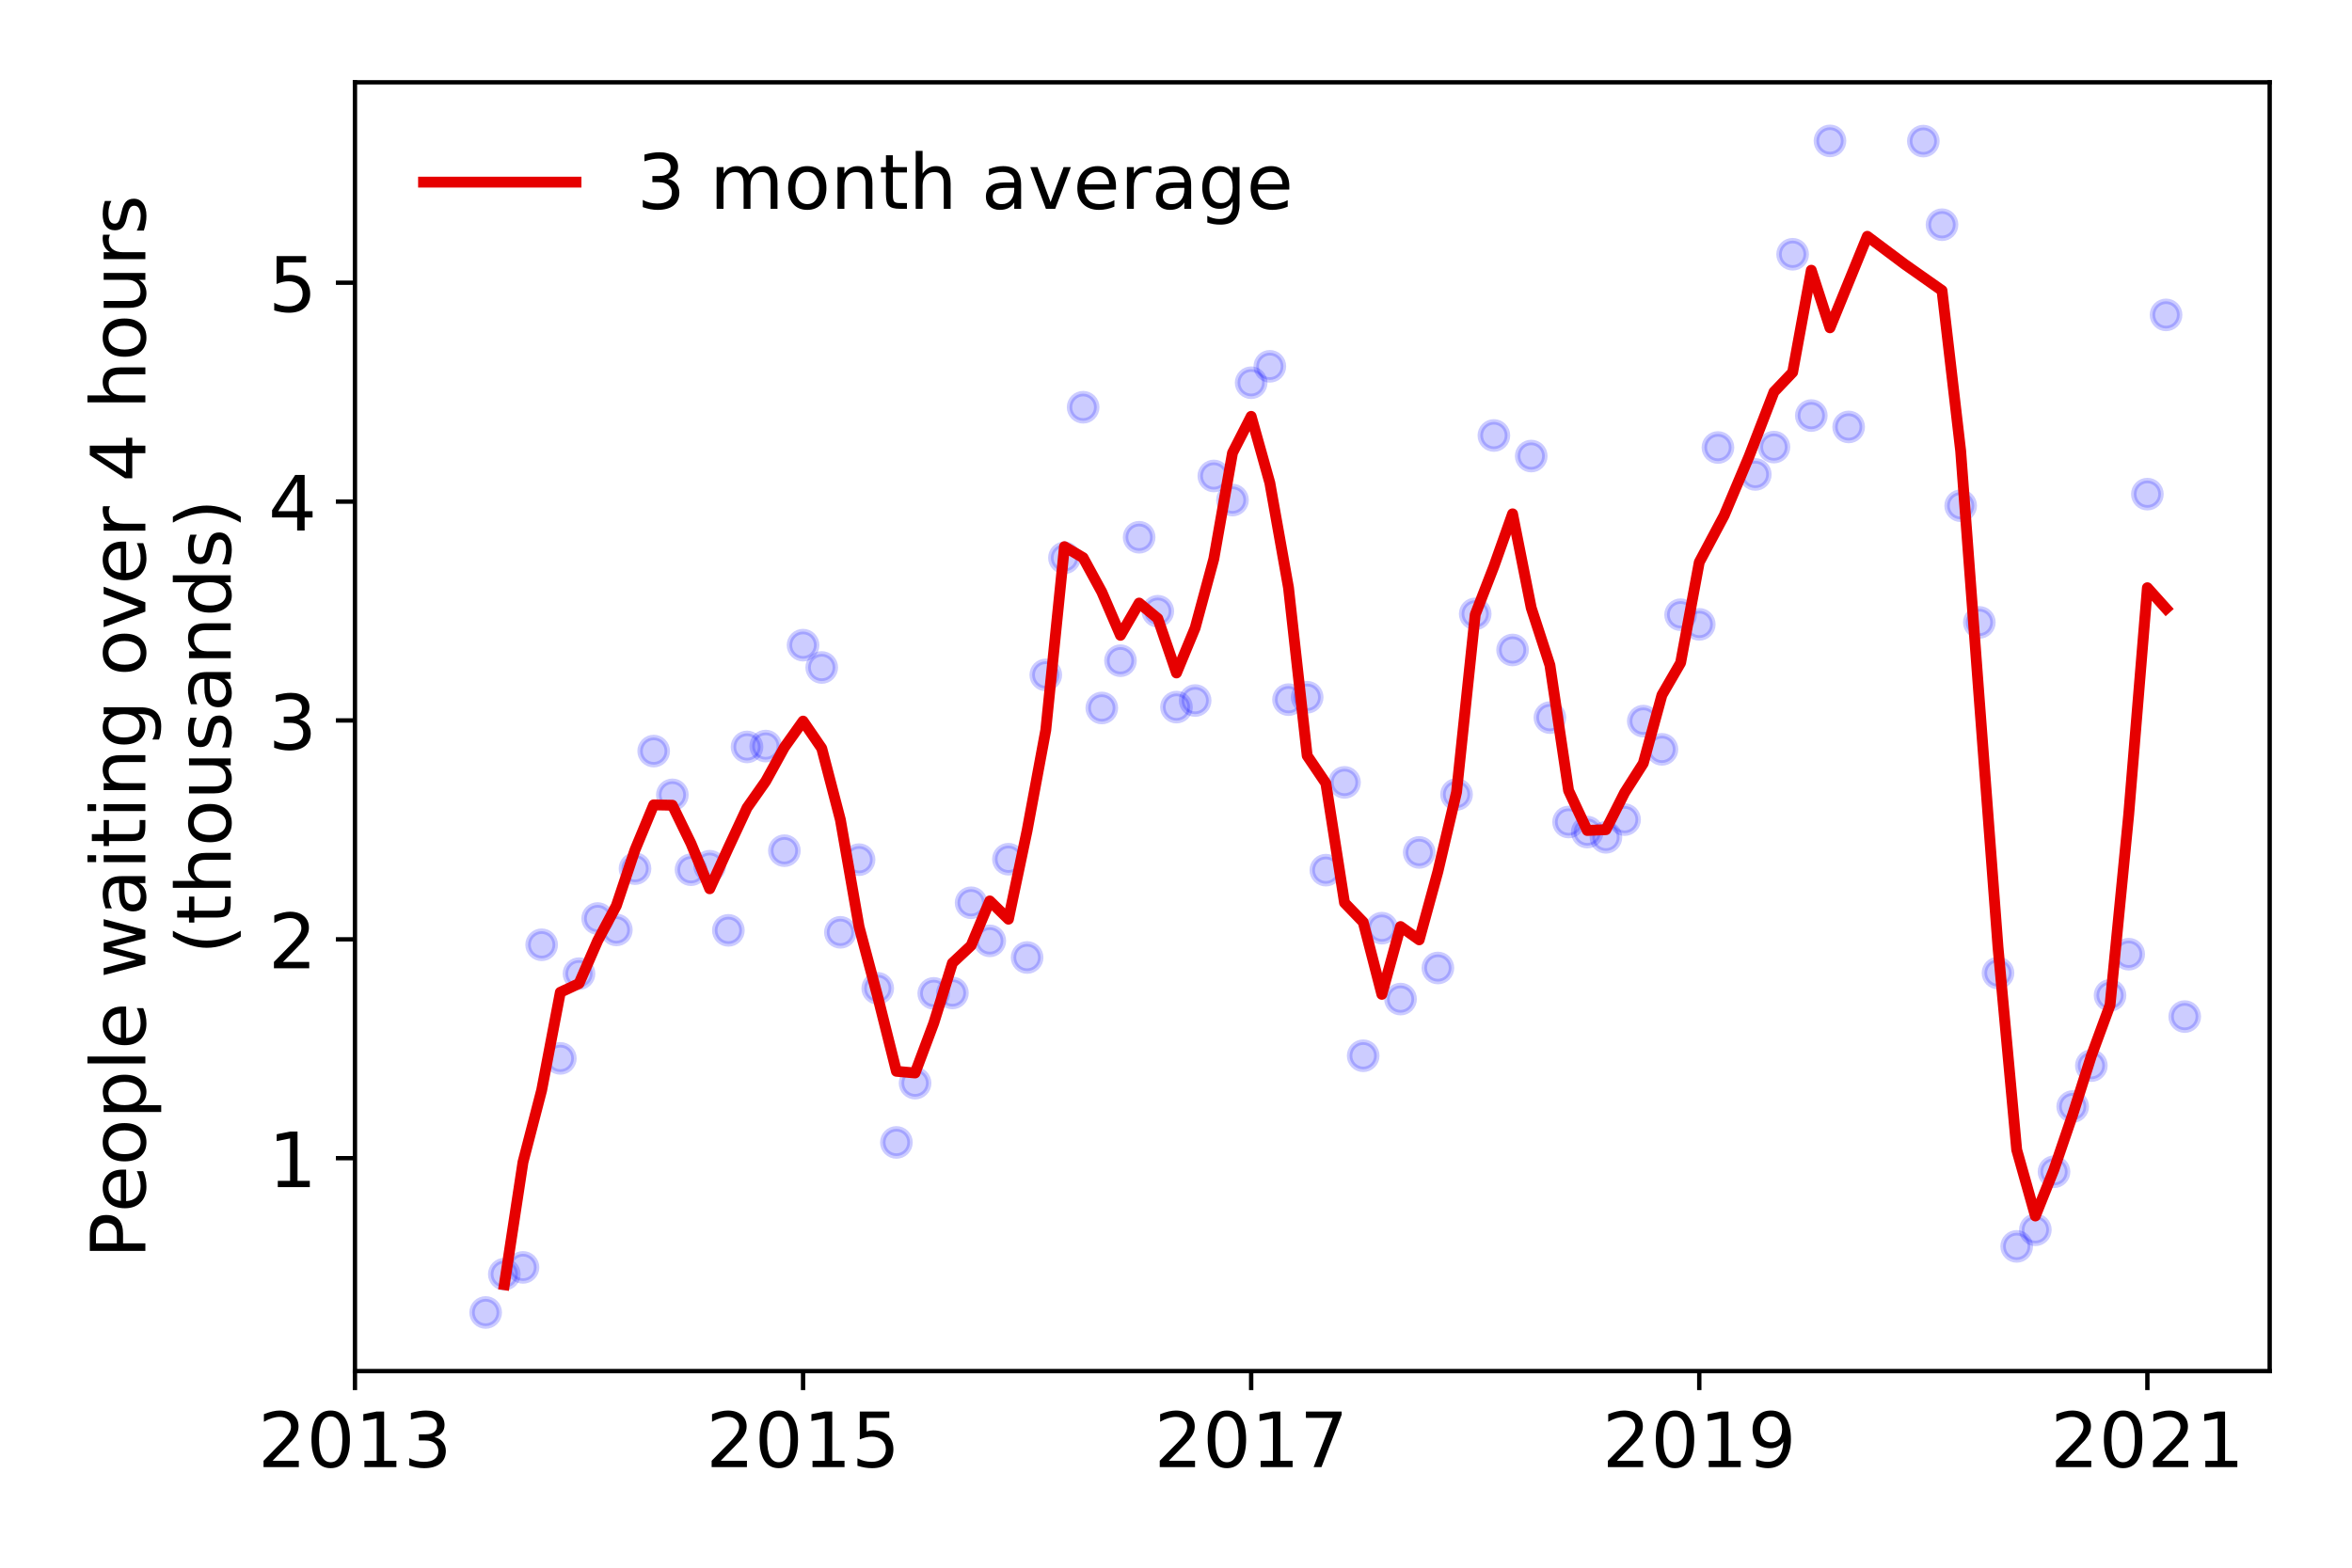 <?xml version="1.0" encoding="utf-8" standalone="no"?>
<!DOCTYPE svg PUBLIC "-//W3C//DTD SVG 1.1//EN"
  "http://www.w3.org/Graphics/SVG/1.1/DTD/svg11.dtd">
<!-- Created with matplotlib (https://matplotlib.org/) -->
<svg height="288pt" version="1.1" viewBox="0 0 432 288" width="432pt" xmlns="http://www.w3.org/2000/svg" xmlns:xlink="http://www.w3.org/1999/xlink">
 <defs>
  <style type="text/css">
*{stroke-linecap:butt;stroke-linejoin:round;}
  </style>
 </defs>
 <g id="figure_1">
  <g id="patch_1">
   <path d="M 0 288 
L 432 288 
L 432 0 
L 0 0 
z
" style="fill:#ffffff;"/>
  </g>
  <g id="axes_1">
   <g id="patch_2">
    <path d="M 65.195 251.88 
L 416.88 251.88 
L 416.88 15.12 
L 65.195 15.12 
z
" style="fill:#ffffff;"/>
   </g>
   <g id="matplotlib.axis_1">
    <g id="xtick_1">
     <g id="line2d_1">
      <defs>
       <path d="M 0 0 
L 0 3.5 
" id="m92298abbee" style="stroke:#000000;stroke-width:0.8;"/>
      </defs>
      <g>
       <use style="stroke:#000000;stroke-width:0.8;" x="65.195" xlink:href="#m92298abbee" y="251.88"/>
      </g>
     </g>
     <g id="text_1">
      <!-- 2013 -->
      <defs>
       <path d="M 19.188 8.297 
L 53.609 8.297 
L 53.609 0 
L 7.328 0 
L 7.328 8.297 
Q 12.938 14.109 22.625 23.891 
Q 32.328 33.688 34.812 36.531 
Q 39.547 41.844 41.422 45.531 
Q 43.312 49.219 43.312 52.781 
Q 43.312 58.594 39.234 62.25 
Q 35.156 65.922 28.609 65.922 
Q 23.969 65.922 18.812 64.312 
Q 13.672 62.703 7.812 59.422 
L 7.812 69.391 
Q 13.766 71.781 18.938 73 
Q 24.125 74.219 28.422 74.219 
Q 39.75 74.219 46.484 68.547 
Q 53.219 62.891 53.219 53.422 
Q 53.219 48.922 51.531 44.891 
Q 49.859 40.875 45.406 35.406 
Q 44.188 33.984 37.641 27.219 
Q 31.109 20.453 19.188 8.297 
z
" id="DejaVuSans-50"/>
       <path d="M 31.781 66.406 
Q 24.172 66.406 20.328 58.906 
Q 16.5 51.422 16.5 36.375 
Q 16.5 21.391 20.328 13.891 
Q 24.172 6.391 31.781 6.391 
Q 39.453 6.391 43.281 13.891 
Q 47.125 21.391 47.125 36.375 
Q 47.125 51.422 43.281 58.906 
Q 39.453 66.406 31.781 66.406 
z
M 31.781 74.219 
Q 44.047 74.219 50.516 64.516 
Q 56.984 54.828 56.984 36.375 
Q 56.984 17.969 50.516 8.266 
Q 44.047 -1.422 31.781 -1.422 
Q 19.531 -1.422 13.062 8.266 
Q 6.594 17.969 6.594 36.375 
Q 6.594 54.828 13.062 64.516 
Q 19.531 74.219 31.781 74.219 
z
" id="DejaVuSans-48"/>
       <path d="M 12.406 8.297 
L 28.516 8.297 
L 28.516 63.922 
L 10.984 60.406 
L 10.984 69.391 
L 28.422 72.906 
L 38.281 72.906 
L 38.281 8.297 
L 54.391 8.297 
L 54.391 0 
L 12.406 0 
z
" id="DejaVuSans-49"/>
       <path d="M 40.578 39.312 
Q 47.656 37.797 51.625 33 
Q 55.609 28.219 55.609 21.188 
Q 55.609 10.406 48.188 4.484 
Q 40.766 -1.422 27.094 -1.422 
Q 22.516 -1.422 17.656 -0.516 
Q 12.797 0.391 7.625 2.203 
L 7.625 11.719 
Q 11.719 9.328 16.594 8.109 
Q 21.484 6.891 26.812 6.891 
Q 36.078 6.891 40.938 10.547 
Q 45.797 14.203 45.797 21.188 
Q 45.797 27.641 41.281 31.266 
Q 36.766 34.906 28.719 34.906 
L 20.219 34.906 
L 20.219 43.016 
L 29.109 43.016 
Q 36.375 43.016 40.234 45.922 
Q 44.094 48.828 44.094 54.297 
Q 44.094 59.906 40.109 62.906 
Q 36.141 65.922 28.719 65.922 
Q 24.656 65.922 20.016 65.031 
Q 15.375 64.156 9.812 62.312 
L 9.812 71.094 
Q 15.438 72.656 20.344 73.438 
Q 25.25 74.219 29.594 74.219 
Q 40.828 74.219 47.359 69.109 
Q 53.906 64.016 53.906 55.328 
Q 53.906 49.266 50.438 45.094 
Q 46.969 40.922 40.578 39.312 
z
" id="DejaVuSans-51"/>
      </defs>
      <g transform="translate(47.38 269.518)scale(0.14 -0.14)">
       <use xlink:href="#DejaVuSans-50"/>
       <use x="63.623" xlink:href="#DejaVuSans-48"/>
       <use x="127.246" xlink:href="#DejaVuSans-49"/>
       <use x="190.869" xlink:href="#DejaVuSans-51"/>
      </g>
     </g>
    </g>
    <g id="xtick_2">
     <g id="line2d_2">
      <g>
       <use style="stroke:#000000;stroke-width:0.8;" x="147.501" xlink:href="#m92298abbee" y="251.88"/>
      </g>
     </g>
     <g id="text_2">
      <!-- 2015 -->
      <defs>
       <path d="M 10.797 72.906 
L 49.516 72.906 
L 49.516 64.594 
L 19.828 64.594 
L 19.828 46.734 
Q 21.969 47.469 24.109 47.828 
Q 26.266 48.188 28.422 48.188 
Q 40.625 48.188 47.75 41.5 
Q 54.891 34.812 54.891 23.391 
Q 54.891 11.625 47.562 5.094 
Q 40.234 -1.422 26.906 -1.422 
Q 22.312 -1.422 17.547 -0.641 
Q 12.797 0.141 7.719 1.703 
L 7.719 11.625 
Q 12.109 9.234 16.797 8.062 
Q 21.484 6.891 26.703 6.891 
Q 35.156 6.891 40.078 11.328 
Q 45.016 15.766 45.016 23.391 
Q 45.016 31 40.078 35.438 
Q 35.156 39.891 26.703 39.891 
Q 22.75 39.891 18.812 39.016 
Q 14.891 38.141 10.797 36.281 
z
" id="DejaVuSans-53"/>
      </defs>
      <g transform="translate(129.686 269.518)scale(0.14 -0.14)">
       <use xlink:href="#DejaVuSans-50"/>
       <use x="63.623" xlink:href="#DejaVuSans-48"/>
       <use x="127.246" xlink:href="#DejaVuSans-49"/>
       <use x="190.869" xlink:href="#DejaVuSans-53"/>
      </g>
     </g>
    </g>
    <g id="xtick_3">
     <g id="line2d_3">
      <g>
       <use style="stroke:#000000;stroke-width:0.8;" x="229.806" xlink:href="#m92298abbee" y="251.88"/>
      </g>
     </g>
     <g id="text_3">
      <!-- 2017 -->
      <defs>
       <path d="M 8.203 72.906 
L 55.078 72.906 
L 55.078 68.703 
L 28.609 0 
L 18.312 0 
L 43.219 64.594 
L 8.203 64.594 
z
" id="DejaVuSans-55"/>
      </defs>
      <g transform="translate(211.991 269.518)scale(0.14 -0.14)">
       <use xlink:href="#DejaVuSans-50"/>
       <use x="63.623" xlink:href="#DejaVuSans-48"/>
       <use x="127.246" xlink:href="#DejaVuSans-49"/>
       <use x="190.869" xlink:href="#DejaVuSans-55"/>
      </g>
     </g>
    </g>
    <g id="xtick_4">
     <g id="line2d_4">
      <g>
       <use style="stroke:#000000;stroke-width:0.8;" x="312.112" xlink:href="#m92298abbee" y="251.88"/>
      </g>
     </g>
     <g id="text_4">
      <!-- 2019 -->
      <defs>
       <path d="M 10.984 1.516 
L 10.984 10.5 
Q 14.703 8.734 18.5 7.812 
Q 22.312 6.891 25.984 6.891 
Q 35.75 6.891 40.891 13.453 
Q 46.047 20.016 46.781 33.406 
Q 43.953 29.203 39.594 26.953 
Q 35.25 24.703 29.984 24.703 
Q 19.047 24.703 12.672 31.312 
Q 6.297 37.938 6.297 49.422 
Q 6.297 60.641 12.938 67.422 
Q 19.578 74.219 30.609 74.219 
Q 43.266 74.219 49.922 64.516 
Q 56.594 54.828 56.594 36.375 
Q 56.594 19.141 48.406 8.859 
Q 40.234 -1.422 26.422 -1.422 
Q 22.703 -1.422 18.891 -0.688 
Q 15.094 0.047 10.984 1.516 
z
M 30.609 32.422 
Q 37.25 32.422 41.125 36.953 
Q 45.016 41.5 45.016 49.422 
Q 45.016 57.281 41.125 61.844 
Q 37.25 66.406 30.609 66.406 
Q 23.969 66.406 20.094 61.844 
Q 16.219 57.281 16.219 49.422 
Q 16.219 41.5 20.094 36.953 
Q 23.969 32.422 30.609 32.422 
z
" id="DejaVuSans-57"/>
      </defs>
      <g transform="translate(294.297 269.518)scale(0.14 -0.14)">
       <use xlink:href="#DejaVuSans-50"/>
       <use x="63.623" xlink:href="#DejaVuSans-48"/>
       <use x="127.246" xlink:href="#DejaVuSans-49"/>
       <use x="190.869" xlink:href="#DejaVuSans-57"/>
      </g>
     </g>
    </g>
    <g id="xtick_5">
     <g id="line2d_5">
      <g>
       <use style="stroke:#000000;stroke-width:0.8;" x="394.417" xlink:href="#m92298abbee" y="251.88"/>
      </g>
     </g>
     <g id="text_5">
      <!-- 2021 -->
      <g transform="translate(376.602 269.518)scale(0.14 -0.14)">
       <use xlink:href="#DejaVuSans-50"/>
       <use x="63.623" xlink:href="#DejaVuSans-48"/>
       <use x="127.246" xlink:href="#DejaVuSans-50"/>
       <use x="190.869" xlink:href="#DejaVuSans-49"/>
      </g>
     </g>
    </g>
   </g>
   <g id="matplotlib.axis_2">
    <g id="ytick_1">
     <g id="line2d_6">
      <defs>
       <path d="M 0 0 
L -3.5 0 
" id="md90191a908" style="stroke:#000000;stroke-width:0.8;"/>
      </defs>
      <g>
       <use style="stroke:#000000;stroke-width:0.8;" x="65.195" xlink:href="#md90191a908" y="212.771"/>
      </g>
     </g>
     <g id="text_6">
      <!-- 1 -->
      <g transform="translate(49.288 218.09)scale(0.14 -0.14)">
       <use xlink:href="#DejaVuSans-49"/>
      </g>
     </g>
    </g>
    <g id="ytick_2">
     <g id="line2d_7">
      <g>
       <use style="stroke:#000000;stroke-width:0.8;" x="65.195" xlink:href="#md90191a908" y="172.563"/>
      </g>
     </g>
     <g id="text_7">
      <!-- 2 -->
      <g transform="translate(49.288 177.882)scale(0.14 -0.14)">
       <use xlink:href="#DejaVuSans-50"/>
      </g>
     </g>
    </g>
    <g id="ytick_3">
     <g id="line2d_8">
      <g>
       <use style="stroke:#000000;stroke-width:0.8;" x="65.195" xlink:href="#md90191a908" y="132.354"/>
      </g>
     </g>
     <g id="text_8">
      <!-- 3 -->
      <g transform="translate(49.288 137.673)scale(0.14 -0.14)">
       <use xlink:href="#DejaVuSans-51"/>
      </g>
     </g>
    </g>
    <g id="ytick_4">
     <g id="line2d_9">
      <g>
       <use style="stroke:#000000;stroke-width:0.8;" x="65.195" xlink:href="#md90191a908" y="92.146"/>
      </g>
     </g>
     <g id="text_9">
      <!-- 4 -->
      <defs>
       <path d="M 37.797 64.312 
L 12.891 25.391 
L 37.797 25.391 
z
M 35.203 72.906 
L 47.609 72.906 
L 47.609 25.391 
L 58.016 25.391 
L 58.016 17.188 
L 47.609 17.188 
L 47.609 0 
L 37.797 0 
L 37.797 17.188 
L 4.891 17.188 
L 4.891 26.703 
z
" id="DejaVuSans-52"/>
      </defs>
      <g transform="translate(49.288 97.464)scale(0.14 -0.14)">
       <use xlink:href="#DejaVuSans-52"/>
      </g>
     </g>
    </g>
    <g id="ytick_5">
     <g id="line2d_10">
      <g>
       <use style="stroke:#000000;stroke-width:0.8;" x="65.195" xlink:href="#md90191a908" y="51.937"/>
      </g>
     </g>
     <g id="text_10">
      <!-- 5 -->
      <g transform="translate(49.288 57.256)scale(0.14 -0.14)">
       <use xlink:href="#DejaVuSans-53"/>
      </g>
     </g>
    </g>
    <g id="text_11">
     <!-- People waiting over 4 hours -->
     <defs>
      <path d="M 19.672 64.797 
L 19.672 37.406 
L 32.078 37.406 
Q 38.969 37.406 42.719 40.969 
Q 46.484 44.531 46.484 51.125 
Q 46.484 57.672 42.719 61.234 
Q 38.969 64.797 32.078 64.797 
z
M 9.812 72.906 
L 32.078 72.906 
Q 44.344 72.906 50.609 67.359 
Q 56.891 61.812 56.891 51.125 
Q 56.891 40.328 50.609 34.812 
Q 44.344 29.297 32.078 29.297 
L 19.672 29.297 
L 19.672 0 
L 9.812 0 
z
" id="DejaVuSans-80"/>
      <path d="M 56.203 29.594 
L 56.203 25.203 
L 14.891 25.203 
Q 15.484 15.922 20.484 11.062 
Q 25.484 6.203 34.422 6.203 
Q 39.594 6.203 44.453 7.469 
Q 49.312 8.734 54.109 11.281 
L 54.109 2.781 
Q 49.266 0.734 44.188 -0.344 
Q 39.109 -1.422 33.891 -1.422 
Q 20.797 -1.422 13.156 6.188 
Q 5.516 13.812 5.516 26.812 
Q 5.516 40.234 12.766 48.109 
Q 20.016 56 32.328 56 
Q 43.359 56 49.781 48.891 
Q 56.203 41.797 56.203 29.594 
z
M 47.219 32.234 
Q 47.125 39.594 43.094 43.984 
Q 39.062 48.391 32.422 48.391 
Q 24.906 48.391 20.391 44.141 
Q 15.875 39.891 15.188 32.172 
z
" id="DejaVuSans-101"/>
      <path d="M 30.609 48.391 
Q 23.391 48.391 19.188 42.75 
Q 14.984 37.109 14.984 27.297 
Q 14.984 17.484 19.156 11.844 
Q 23.344 6.203 30.609 6.203 
Q 37.797 6.203 41.984 11.859 
Q 46.188 17.531 46.188 27.297 
Q 46.188 37.016 41.984 42.703 
Q 37.797 48.391 30.609 48.391 
z
M 30.609 56 
Q 42.328 56 49.016 48.375 
Q 55.719 40.766 55.719 27.297 
Q 55.719 13.875 49.016 6.219 
Q 42.328 -1.422 30.609 -1.422 
Q 18.844 -1.422 12.172 6.219 
Q 5.516 13.875 5.516 27.297 
Q 5.516 40.766 12.172 48.375 
Q 18.844 56 30.609 56 
z
" id="DejaVuSans-111"/>
      <path d="M 18.109 8.203 
L 18.109 -20.797 
L 9.078 -20.797 
L 9.078 54.688 
L 18.109 54.688 
L 18.109 46.391 
Q 20.953 51.266 25.266 53.625 
Q 29.594 56 35.594 56 
Q 45.562 56 51.781 48.094 
Q 58.016 40.188 58.016 27.297 
Q 58.016 14.406 51.781 6.484 
Q 45.562 -1.422 35.594 -1.422 
Q 29.594 -1.422 25.266 0.953 
Q 20.953 3.328 18.109 8.203 
z
M 48.688 27.297 
Q 48.688 37.203 44.609 42.844 
Q 40.531 48.484 33.406 48.484 
Q 26.266 48.484 22.188 42.844 
Q 18.109 37.203 18.109 27.297 
Q 18.109 17.391 22.188 11.75 
Q 26.266 6.109 33.406 6.109 
Q 40.531 6.109 44.609 11.75 
Q 48.688 17.391 48.688 27.297 
z
" id="DejaVuSans-112"/>
      <path d="M 9.422 75.984 
L 18.406 75.984 
L 18.406 0 
L 9.422 0 
z
" id="DejaVuSans-108"/>
      <path id="DejaVuSans-32"/>
      <path d="M 4.203 54.688 
L 13.188 54.688 
L 24.422 12.016 
L 35.594 54.688 
L 46.188 54.688 
L 57.422 12.016 
L 68.609 54.688 
L 77.594 54.688 
L 63.281 0 
L 52.688 0 
L 40.922 44.828 
L 29.109 0 
L 18.5 0 
z
" id="DejaVuSans-119"/>
      <path d="M 34.281 27.484 
Q 23.391 27.484 19.188 25 
Q 14.984 22.516 14.984 16.5 
Q 14.984 11.719 18.141 8.906 
Q 21.297 6.109 26.703 6.109 
Q 34.188 6.109 38.703 11.406 
Q 43.219 16.703 43.219 25.484 
L 43.219 27.484 
z
M 52.203 31.203 
L 52.203 0 
L 43.219 0 
L 43.219 8.297 
Q 40.141 3.328 35.547 0.953 
Q 30.953 -1.422 24.312 -1.422 
Q 15.922 -1.422 10.953 3.297 
Q 6 8.016 6 15.922 
Q 6 25.141 12.172 29.828 
Q 18.359 34.516 30.609 34.516 
L 43.219 34.516 
L 43.219 35.406 
Q 43.219 41.609 39.141 45 
Q 35.062 48.391 27.688 48.391 
Q 23 48.391 18.547 47.266 
Q 14.109 46.141 10.016 43.891 
L 10.016 52.203 
Q 14.938 54.109 19.578 55.047 
Q 24.219 56 28.609 56 
Q 40.484 56 46.344 49.844 
Q 52.203 43.703 52.203 31.203 
z
" id="DejaVuSans-97"/>
      <path d="M 9.422 54.688 
L 18.406 54.688 
L 18.406 0 
L 9.422 0 
z
M 9.422 75.984 
L 18.406 75.984 
L 18.406 64.594 
L 9.422 64.594 
z
" id="DejaVuSans-105"/>
      <path d="M 18.312 70.219 
L 18.312 54.688 
L 36.812 54.688 
L 36.812 47.703 
L 18.312 47.703 
L 18.312 18.016 
Q 18.312 11.328 20.141 9.422 
Q 21.969 7.516 27.594 7.516 
L 36.812 7.516 
L 36.812 0 
L 27.594 0 
Q 17.188 0 13.234 3.875 
Q 9.281 7.766 9.281 18.016 
L 9.281 47.703 
L 2.688 47.703 
L 2.688 54.688 
L 9.281 54.688 
L 9.281 70.219 
z
" id="DejaVuSans-116"/>
      <path d="M 54.891 33.016 
L 54.891 0 
L 45.906 0 
L 45.906 32.719 
Q 45.906 40.484 42.875 44.328 
Q 39.844 48.188 33.797 48.188 
Q 26.516 48.188 22.312 43.547 
Q 18.109 38.922 18.109 30.906 
L 18.109 0 
L 9.078 0 
L 9.078 54.688 
L 18.109 54.688 
L 18.109 46.188 
Q 21.344 51.125 25.703 53.562 
Q 30.078 56 35.797 56 
Q 45.219 56 50.047 50.172 
Q 54.891 44.344 54.891 33.016 
z
" id="DejaVuSans-110"/>
      <path d="M 45.406 27.984 
Q 45.406 37.75 41.375 43.109 
Q 37.359 48.484 30.078 48.484 
Q 22.859 48.484 18.828 43.109 
Q 14.797 37.75 14.797 27.984 
Q 14.797 18.266 18.828 12.891 
Q 22.859 7.516 30.078 7.516 
Q 37.359 7.516 41.375 12.891 
Q 45.406 18.266 45.406 27.984 
z
M 54.391 6.781 
Q 54.391 -7.172 48.188 -13.984 
Q 42 -20.797 29.203 -20.797 
Q 24.469 -20.797 20.266 -20.094 
Q 16.062 -19.391 12.109 -17.922 
L 12.109 -9.188 
Q 16.062 -11.328 19.922 -12.344 
Q 23.781 -13.375 27.781 -13.375 
Q 36.625 -13.375 41.016 -8.766 
Q 45.406 -4.156 45.406 5.172 
L 45.406 9.625 
Q 42.625 4.781 38.281 2.391 
Q 33.938 0 27.875 0 
Q 17.828 0 11.672 7.656 
Q 5.516 15.328 5.516 27.984 
Q 5.516 40.672 11.672 48.328 
Q 17.828 56 27.875 56 
Q 33.938 56 38.281 53.609 
Q 42.625 51.219 45.406 46.391 
L 45.406 54.688 
L 54.391 54.688 
z
" id="DejaVuSans-103"/>
      <path d="M 2.984 54.688 
L 12.5 54.688 
L 29.594 8.797 
L 46.688 54.688 
L 56.203 54.688 
L 35.688 0 
L 23.484 0 
z
" id="DejaVuSans-118"/>
      <path d="M 41.109 46.297 
Q 39.594 47.172 37.812 47.578 
Q 36.031 48 33.891 48 
Q 26.266 48 22.188 43.047 
Q 18.109 38.094 18.109 28.812 
L 18.109 0 
L 9.078 0 
L 9.078 54.688 
L 18.109 54.688 
L 18.109 46.188 
Q 20.953 51.172 25.484 53.578 
Q 30.031 56 36.531 56 
Q 37.453 56 38.578 55.875 
Q 39.703 55.766 41.062 55.516 
z
" id="DejaVuSans-114"/>
      <path d="M 54.891 33.016 
L 54.891 0 
L 45.906 0 
L 45.906 32.719 
Q 45.906 40.484 42.875 44.328 
Q 39.844 48.188 33.797 48.188 
Q 26.516 48.188 22.312 43.547 
Q 18.109 38.922 18.109 30.906 
L 18.109 0 
L 9.078 0 
L 9.078 75.984 
L 18.109 75.984 
L 18.109 46.188 
Q 21.344 51.125 25.703 53.562 
Q 30.078 56 35.797 56 
Q 45.219 56 50.047 50.172 
Q 54.891 44.344 54.891 33.016 
z
" id="DejaVuSans-104"/>
      <path d="M 8.5 21.578 
L 8.5 54.688 
L 17.484 54.688 
L 17.484 21.922 
Q 17.484 14.156 20.5 10.266 
Q 23.531 6.391 29.594 6.391 
Q 36.859 6.391 41.078 11.031 
Q 45.312 15.672 45.312 23.688 
L 45.312 54.688 
L 54.297 54.688 
L 54.297 0 
L 45.312 0 
L 45.312 8.406 
Q 42.047 3.422 37.719 1 
Q 33.406 -1.422 27.688 -1.422 
Q 18.266 -1.422 13.375 4.438 
Q 8.5 10.297 8.5 21.578 
z
M 31.109 56 
z
" id="DejaVuSans-117"/>
      <path d="M 44.281 53.078 
L 44.281 44.578 
Q 40.484 46.531 36.375 47.5 
Q 32.281 48.484 27.875 48.484 
Q 21.188 48.484 17.844 46.438 
Q 14.5 44.391 14.5 40.281 
Q 14.5 37.156 16.891 35.375 
Q 19.281 33.594 26.516 31.984 
L 29.594 31.297 
Q 39.156 29.25 43.188 25.516 
Q 47.219 21.781 47.219 15.094 
Q 47.219 7.469 41.188 3.016 
Q 35.156 -1.422 24.609 -1.422 
Q 20.219 -1.422 15.453 -0.562 
Q 10.688 0.297 5.422 2 
L 5.422 11.281 
Q 10.406 8.688 15.234 7.391 
Q 20.062 6.109 24.812 6.109 
Q 31.156 6.109 34.562 8.281 
Q 37.984 10.453 37.984 14.406 
Q 37.984 18.062 35.516 20.016 
Q 33.062 21.969 24.703 23.781 
L 21.578 24.516 
Q 13.234 26.266 9.516 29.906 
Q 5.812 33.547 5.812 39.891 
Q 5.812 47.609 11.281 51.797 
Q 16.75 56 26.812 56 
Q 31.781 56 36.172 55.266 
Q 40.578 54.547 44.281 53.078 
z
" id="DejaVuSans-115"/>
     </defs>
     <g transform="translate(26.699 231.175)rotate(-90)scale(0.14 -0.14)">
      <use xlink:href="#DejaVuSans-80"/>
      <use x="60.256" xlink:href="#DejaVuSans-101"/>
      <use x="121.779" xlink:href="#DejaVuSans-111"/>
      <use x="182.961" xlink:href="#DejaVuSans-112"/>
      <use x="246.438" xlink:href="#DejaVuSans-108"/>
      <use x="274.221" xlink:href="#DejaVuSans-101"/>
      <use x="335.744" xlink:href="#DejaVuSans-32"/>
      <use x="367.531" xlink:href="#DejaVuSans-119"/>
      <use x="449.318" xlink:href="#DejaVuSans-97"/>
      <use x="510.598" xlink:href="#DejaVuSans-105"/>
      <use x="538.381" xlink:href="#DejaVuSans-116"/>
      <use x="577.59" xlink:href="#DejaVuSans-105"/>
      <use x="605.373" xlink:href="#DejaVuSans-110"/>
      <use x="668.752" xlink:href="#DejaVuSans-103"/>
      <use x="732.229" xlink:href="#DejaVuSans-32"/>
      <use x="764.016" xlink:href="#DejaVuSans-111"/>
      <use x="825.197" xlink:href="#DejaVuSans-118"/>
      <use x="884.377" xlink:href="#DejaVuSans-101"/>
      <use x="945.9" xlink:href="#DejaVuSans-114"/>
      <use x="987.014" xlink:href="#DejaVuSans-32"/>
      <use x="1018.801" xlink:href="#DejaVuSans-52"/>
      <use x="1082.424" xlink:href="#DejaVuSans-32"/>
      <use x="1114.211" xlink:href="#DejaVuSans-104"/>
      <use x="1177.59" xlink:href="#DejaVuSans-111"/>
      <use x="1238.771" xlink:href="#DejaVuSans-117"/>
      <use x="1302.15" xlink:href="#DejaVuSans-114"/>
      <use x="1343.264" xlink:href="#DejaVuSans-115"/>
     </g>
     <!-- (thousands) -->
     <defs>
      <path d="M 31 75.875 
Q 24.469 64.656 21.281 53.656 
Q 18.109 42.672 18.109 31.391 
Q 18.109 20.125 21.312 9.062 
Q 24.516 -2 31 -13.188 
L 23.188 -13.188 
Q 15.875 -1.703 12.234 9.375 
Q 8.594 20.453 8.594 31.391 
Q 8.594 42.281 12.203 53.312 
Q 15.828 64.359 23.188 75.875 
z
" id="DejaVuSans-40"/>
      <path d="M 45.406 46.391 
L 45.406 75.984 
L 54.391 75.984 
L 54.391 0 
L 45.406 0 
L 45.406 8.203 
Q 42.578 3.328 38.25 0.953 
Q 33.938 -1.422 27.875 -1.422 
Q 17.969 -1.422 11.734 6.484 
Q 5.516 14.406 5.516 27.297 
Q 5.516 40.188 11.734 48.094 
Q 17.969 56 27.875 56 
Q 33.938 56 38.25 53.625 
Q 42.578 51.266 45.406 46.391 
z
M 14.797 27.297 
Q 14.797 17.391 18.875 11.75 
Q 22.953 6.109 30.078 6.109 
Q 37.203 6.109 41.297 11.75 
Q 45.406 17.391 45.406 27.297 
Q 45.406 37.203 41.297 42.844 
Q 37.203 48.484 30.078 48.484 
Q 22.953 48.484 18.875 42.844 
Q 14.797 37.203 14.797 27.297 
z
" id="DejaVuSans-100"/>
      <path d="M 8.016 75.875 
L 15.828 75.875 
Q 23.141 64.359 26.781 53.312 
Q 30.422 42.281 30.422 31.391 
Q 30.422 20.453 26.781 9.375 
Q 23.141 -1.703 15.828 -13.188 
L 8.016 -13.188 
Q 14.5 -2 17.703 9.062 
Q 20.906 20.125 20.906 31.391 
Q 20.906 42.672 17.703 53.656 
Q 14.5 64.656 8.016 75.875 
z
" id="DejaVuSans-41"/>
     </defs>
     <g transform="translate(42.376 175.325)rotate(-90)scale(0.14 -0.14)">
      <use xlink:href="#DejaVuSans-40"/>
      <use x="39.014" xlink:href="#DejaVuSans-116"/>
      <use x="78.223" xlink:href="#DejaVuSans-104"/>
      <use x="141.602" xlink:href="#DejaVuSans-111"/>
      <use x="202.783" xlink:href="#DejaVuSans-117"/>
      <use x="266.162" xlink:href="#DejaVuSans-115"/>
      <use x="318.262" xlink:href="#DejaVuSans-97"/>
      <use x="379.541" xlink:href="#DejaVuSans-110"/>
      <use x="442.92" xlink:href="#DejaVuSans-100"/>
      <use x="506.396" xlink:href="#DejaVuSans-115"/>
      <use x="558.496" xlink:href="#DejaVuSans-41"/>
     </g>
    </g>
   </g>
   <g id="line2d_11">
    <defs>
     <path d="M 0 2.5 
C 0.663 2.5 1.299 2.237 1.768 1.768 
C 2.237 1.299 2.5 0.663 2.5 0 
C 2.5 -0.663 2.237 -1.299 1.768 -1.768 
C 1.299 -2.237 0.663 -2.5 0 -2.5 
C -0.663 -2.5 -1.299 -2.237 -1.768 -1.768 
C -2.237 -1.299 -2.5 -0.663 -2.5 0 
C -2.5 0.663 -2.237 1.299 -1.768 1.768 
C -1.299 2.237 -0.663 2.5 0 2.5 
z
" id="m04201ed18e" style="stroke:#0000ff;stroke-opacity:0.2;"/>
    </defs>
    <g clip-path="url(#pb9fccb389a)">
     <use style="fill:#0000ff;fill-opacity:0.2;stroke:#0000ff;stroke-opacity:0.2;" x="401.276" xlink:href="#m04201ed18e" y="186.756"/>
     <use style="fill:#0000ff;fill-opacity:0.2;stroke:#0000ff;stroke-opacity:0.2;" x="397.847" xlink:href="#m04201ed18e" y="57.848"/>
     <use style="fill:#0000ff;fill-opacity:0.2;stroke:#0000ff;stroke-opacity:0.2;" x="394.417" xlink:href="#m04201ed18e" y="90.778"/>
     <use style="fill:#0000ff;fill-opacity:0.2;stroke:#0000ff;stroke-opacity:0.2;" x="390.988" xlink:href="#m04201ed18e" y="175.297"/>
     <use style="fill:#0000ff;fill-opacity:0.2;stroke:#0000ff;stroke-opacity:0.2;" x="387.559" xlink:href="#m04201ed18e" y="182.856"/>
     <use style="fill:#0000ff;fill-opacity:0.2;stroke:#0000ff;stroke-opacity:0.2;" x="384.129" xlink:href="#m04201ed18e" y="195.763"/>
     <use style="fill:#0000ff;fill-opacity:0.2;stroke:#0000ff;stroke-opacity:0.2;" x="380.7" xlink:href="#m04201ed18e" y="203.282"/>
     <use style="fill:#0000ff;fill-opacity:0.2;stroke:#0000ff;stroke-opacity:0.2;" x="377.27" xlink:href="#m04201ed18e" y="215.264"/>
     <use style="fill:#0000ff;fill-opacity:0.2;stroke:#0000ff;stroke-opacity:0.2;" x="373.841" xlink:href="#m04201ed18e" y="225.919"/>
     <use style="fill:#0000ff;fill-opacity:0.2;stroke:#0000ff;stroke-opacity:0.2;" x="370.412" xlink:href="#m04201ed18e" y="228.975"/>
     <use style="fill:#0000ff;fill-opacity:0.2;stroke:#0000ff;stroke-opacity:0.2;" x="366.982" xlink:href="#m04201ed18e" y="178.755"/>
     <use style="fill:#0000ff;fill-opacity:0.2;stroke:#0000ff;stroke-opacity:0.2;" x="363.553" xlink:href="#m04201ed18e" y="114.341"/>
     <use style="fill:#0000ff;fill-opacity:0.2;stroke:#0000ff;stroke-opacity:0.2;" x="360.123" xlink:href="#m04201ed18e" y="92.909"/>
     <use style="fill:#0000ff;fill-opacity:0.2;stroke:#0000ff;stroke-opacity:0.2;" x="356.694" xlink:href="#m04201ed18e" y="41.282"/>
     <use style="fill:#0000ff;fill-opacity:0.2;stroke:#0000ff;stroke-opacity:0.2;" x="353.265" xlink:href="#m04201ed18e" y="25.922"/>
     <use style="fill:#0000ff;fill-opacity:0.2;stroke:#0000ff;stroke-opacity:0.2;" x="339.547" xlink:href="#m04201ed18e" y="78.434"/>
     <use style="fill:#0000ff;fill-opacity:0.2;stroke:#0000ff;stroke-opacity:0.2;" x="336.118" xlink:href="#m04201ed18e" y="25.882"/>
     <use style="fill:#0000ff;fill-opacity:0.2;stroke:#0000ff;stroke-opacity:0.2;" x="332.688" xlink:href="#m04201ed18e" y="76.344"/>
     <use style="fill:#0000ff;fill-opacity:0.2;stroke:#0000ff;stroke-opacity:0.2;" x="329.259" xlink:href="#m04201ed18e" y="46.71"/>
     <use style="fill:#0000ff;fill-opacity:0.2;stroke:#0000ff;stroke-opacity:0.2;" x="325.829" xlink:href="#m04201ed18e" y="82.134"/>
     <use style="fill:#0000ff;fill-opacity:0.2;stroke:#0000ff;stroke-opacity:0.2;" x="322.4" xlink:href="#m04201ed18e" y="87.16"/>
     <use style="fill:#0000ff;fill-opacity:0.2;stroke:#0000ff;stroke-opacity:0.2;" x="315.541" xlink:href="#m04201ed18e" y="82.214"/>
     <use style="fill:#0000ff;fill-opacity:0.2;stroke:#0000ff;stroke-opacity:0.2;" x="312.112" xlink:href="#m04201ed18e" y="114.703"/>
     <use style="fill:#0000ff;fill-opacity:0.2;stroke:#0000ff;stroke-opacity:0.2;" x="308.682" xlink:href="#m04201ed18e" y="112.933"/>
     <use style="fill:#0000ff;fill-opacity:0.2;stroke:#0000ff;stroke-opacity:0.2;" x="305.253" xlink:href="#m04201ed18e" y="137.662"/>
     <use style="fill:#0000ff;fill-opacity:0.2;stroke:#0000ff;stroke-opacity:0.2;" x="301.824" xlink:href="#m04201ed18e" y="132.475"/>
     <use style="fill:#0000ff;fill-opacity:0.2;stroke:#0000ff;stroke-opacity:0.2;" x="298.394" xlink:href="#m04201ed18e" y="150.569"/>
     <use style="fill:#0000ff;fill-opacity:0.2;stroke:#0000ff;stroke-opacity:0.2;" x="294.965" xlink:href="#m04201ed18e" y="153.825"/>
     <use style="fill:#0000ff;fill-opacity:0.2;stroke:#0000ff;stroke-opacity:0.2;" x="291.535" xlink:href="#m04201ed18e" y="152.86"/>
     <use style="fill:#0000ff;fill-opacity:0.2;stroke:#0000ff;stroke-opacity:0.2;" x="288.106" xlink:href="#m04201ed18e" y="151.011"/>
     <use style="fill:#0000ff;fill-opacity:0.2;stroke:#0000ff;stroke-opacity:0.2;" x="284.677" xlink:href="#m04201ed18e" y="131.831"/>
     <use style="fill:#0000ff;fill-opacity:0.2;stroke:#0000ff;stroke-opacity:0.2;" x="281.247" xlink:href="#m04201ed18e" y="83.782"/>
     <use style="fill:#0000ff;fill-opacity:0.2;stroke:#0000ff;stroke-opacity:0.2;" x="277.818" xlink:href="#m04201ed18e" y="119.407"/>
     <use style="fill:#0000ff;fill-opacity:0.2;stroke:#0000ff;stroke-opacity:0.2;" x="274.388" xlink:href="#m04201ed18e" y="80.003"/>
     <use style="fill:#0000ff;fill-opacity:0.2;stroke:#0000ff;stroke-opacity:0.2;" x="270.959" xlink:href="#m04201ed18e" y="112.772"/>
     <use style="fill:#0000ff;fill-opacity:0.2;stroke:#0000ff;stroke-opacity:0.2;" x="267.53" xlink:href="#m04201ed18e" y="145.945"/>
     <use style="fill:#0000ff;fill-opacity:0.2;stroke:#0000ff;stroke-opacity:0.2;" x="264.1" xlink:href="#m04201ed18e" y="177.83"/>
     <use style="fill:#0000ff;fill-opacity:0.2;stroke:#0000ff;stroke-opacity:0.2;" x="260.671" xlink:href="#m04201ed18e" y="156.6"/>
     <use style="fill:#0000ff;fill-opacity:0.2;stroke:#0000ff;stroke-opacity:0.2;" x="257.241" xlink:href="#m04201ed18e" y="183.54"/>
     <use style="fill:#0000ff;fill-opacity:0.2;stroke:#0000ff;stroke-opacity:0.2;" x="253.812" xlink:href="#m04201ed18e" y="170.512"/>
     <use style="fill:#0000ff;fill-opacity:0.2;stroke:#0000ff;stroke-opacity:0.2;" x="250.383" xlink:href="#m04201ed18e" y="193.954"/>
     <use style="fill:#0000ff;fill-opacity:0.2;stroke:#0000ff;stroke-opacity:0.2;" x="246.953" xlink:href="#m04201ed18e" y="143.733"/>
     <use style="fill:#0000ff;fill-opacity:0.2;stroke:#0000ff;stroke-opacity:0.2;" x="243.524" xlink:href="#m04201ed18e" y="159.857"/>
     <use style="fill:#0000ff;fill-opacity:0.2;stroke:#0000ff;stroke-opacity:0.2;" x="240.094" xlink:href="#m04201ed18e" y="128.092"/>
     <use style="fill:#0000ff;fill-opacity:0.2;stroke:#0000ff;stroke-opacity:0.2;" x="236.665" xlink:href="#m04201ed18e" y="128.534"/>
     <use style="fill:#0000ff;fill-opacity:0.2;stroke:#0000ff;stroke-opacity:0.2;" x="233.236" xlink:href="#m04201ed18e" y="67.297"/>
     <use style="fill:#0000ff;fill-opacity:0.2;stroke:#0000ff;stroke-opacity:0.2;" x="229.806" xlink:href="#m04201ed18e" y="70.312"/>
     <use style="fill:#0000ff;fill-opacity:0.2;stroke:#0000ff;stroke-opacity:0.2;" x="226.377" xlink:href="#m04201ed18e" y="91.864"/>
     <use style="fill:#0000ff;fill-opacity:0.2;stroke:#0000ff;stroke-opacity:0.2;" x="222.947" xlink:href="#m04201ed18e" y="87.441"/>
     <use style="fill:#0000ff;fill-opacity:0.2;stroke:#0000ff;stroke-opacity:0.2;" x="219.518" xlink:href="#m04201ed18e" y="128.695"/>
     <use style="fill:#0000ff;fill-opacity:0.2;stroke:#0000ff;stroke-opacity:0.2;" x="216.089" xlink:href="#m04201ed18e" y="129.901"/>
     <use style="fill:#0000ff;fill-opacity:0.2;stroke:#0000ff;stroke-opacity:0.2;" x="212.659" xlink:href="#m04201ed18e" y="112.29"/>
     <use style="fill:#0000ff;fill-opacity:0.2;stroke:#0000ff;stroke-opacity:0.2;" x="209.23" xlink:href="#m04201ed18e" y="98.7"/>
     <use style="fill:#0000ff;fill-opacity:0.2;stroke:#0000ff;stroke-opacity:0.2;" x="205.8" xlink:href="#m04201ed18e" y="121.377"/>
     <use style="fill:#0000ff;fill-opacity:0.2;stroke:#0000ff;stroke-opacity:0.2;" x="202.371" xlink:href="#m04201ed18e" y="130.062"/>
     <use style="fill:#0000ff;fill-opacity:0.2;stroke:#0000ff;stroke-opacity:0.2;" x="198.942" xlink:href="#m04201ed18e" y="74.816"/>
     <use style="fill:#0000ff;fill-opacity:0.2;stroke:#0000ff;stroke-opacity:0.2;" x="195.512" xlink:href="#m04201ed18e" y="102.479"/>
     <use style="fill:#0000ff;fill-opacity:0.2;stroke:#0000ff;stroke-opacity:0.2;" x="192.083" xlink:href="#m04201ed18e" y="123.991"/>
     <use style="fill:#0000ff;fill-opacity:0.2;stroke:#0000ff;stroke-opacity:0.2;" x="188.653" xlink:href="#m04201ed18e" y="175.9"/>
     <use style="fill:#0000ff;fill-opacity:0.2;stroke:#0000ff;stroke-opacity:0.2;" x="185.224" xlink:href="#m04201ed18e" y="157.846"/>
     <use style="fill:#0000ff;fill-opacity:0.2;stroke:#0000ff;stroke-opacity:0.2;" x="181.795" xlink:href="#m04201ed18e" y="172.844"/>
     <use style="fill:#0000ff;fill-opacity:0.2;stroke:#0000ff;stroke-opacity:0.2;" x="178.365" xlink:href="#m04201ed18e" y="165.848"/>
     <use style="fill:#0000ff;fill-opacity:0.2;stroke:#0000ff;stroke-opacity:0.2;" x="174.936" xlink:href="#m04201ed18e" y="182.414"/>
     <use style="fill:#0000ff;fill-opacity:0.2;stroke:#0000ff;stroke-opacity:0.2;" x="171.506" xlink:href="#m04201ed18e" y="182.494"/>
     <use style="fill:#0000ff;fill-opacity:0.2;stroke:#0000ff;stroke-opacity:0.2;" x="168.077" xlink:href="#m04201ed18e" y="198.98"/>
     <use style="fill:#0000ff;fill-opacity:0.2;stroke:#0000ff;stroke-opacity:0.2;" x="164.648" xlink:href="#m04201ed18e" y="209.876"/>
     <use style="fill:#0000ff;fill-opacity:0.2;stroke:#0000ff;stroke-opacity:0.2;" x="161.218" xlink:href="#m04201ed18e" y="181.569"/>
     <use style="fill:#0000ff;fill-opacity:0.2;stroke:#0000ff;stroke-opacity:0.2;" x="157.789" xlink:href="#m04201ed18e" y="157.927"/>
     <use style="fill:#0000ff;fill-opacity:0.2;stroke:#0000ff;stroke-opacity:0.2;" x="154.359" xlink:href="#m04201ed18e" y="171.276"/>
     <use style="fill:#0000ff;fill-opacity:0.2;stroke:#0000ff;stroke-opacity:0.2;" x="150.93" xlink:href="#m04201ed18e" y="122.624"/>
     <use style="fill:#0000ff;fill-opacity:0.2;stroke:#0000ff;stroke-opacity:0.2;" x="147.501" xlink:href="#m04201ed18e" y="118.522"/>
     <use style="fill:#0000ff;fill-opacity:0.2;stroke:#0000ff;stroke-opacity:0.2;" x="144.071" xlink:href="#m04201ed18e" y="156.278"/>
     <use style="fill:#0000ff;fill-opacity:0.2;stroke:#0000ff;stroke-opacity:0.2;" x="140.642" xlink:href="#m04201ed18e" y="137.058"/>
     <use style="fill:#0000ff;fill-opacity:0.2;stroke:#0000ff;stroke-opacity:0.2;" x="137.212" xlink:href="#m04201ed18e" y="137.219"/>
     <use style="fill:#0000ff;fill-opacity:0.2;stroke:#0000ff;stroke-opacity:0.2;" x="133.783" xlink:href="#m04201ed18e" y="170.914"/>
     <use style="fill:#0000ff;fill-opacity:0.2;stroke:#0000ff;stroke-opacity:0.2;" x="130.354" xlink:href="#m04201ed18e" y="159.133"/>
     <use style="fill:#0000ff;fill-opacity:0.2;stroke:#0000ff;stroke-opacity:0.2;" x="126.924" xlink:href="#m04201ed18e" y="159.776"/>
     <use style="fill:#0000ff;fill-opacity:0.2;stroke:#0000ff;stroke-opacity:0.2;" x="123.495" xlink:href="#m04201ed18e" y="146.025"/>
     <use style="fill:#0000ff;fill-opacity:0.2;stroke:#0000ff;stroke-opacity:0.2;" x="120.065" xlink:href="#m04201ed18e" y="137.983"/>
     <use style="fill:#0000ff;fill-opacity:0.2;stroke:#0000ff;stroke-opacity:0.2;" x="116.636" xlink:href="#m04201ed18e" y="159.575"/>
     <use style="fill:#0000ff;fill-opacity:0.2;stroke:#0000ff;stroke-opacity:0.2;" x="113.207" xlink:href="#m04201ed18e" y="170.834"/>
     <use style="fill:#0000ff;fill-opacity:0.2;stroke:#0000ff;stroke-opacity:0.2;" x="109.777" xlink:href="#m04201ed18e" y="168.743"/>
     <use style="fill:#0000ff;fill-opacity:0.2;stroke:#0000ff;stroke-opacity:0.2;" x="106.348" xlink:href="#m04201ed18e" y="178.875"/>
     <use style="fill:#0000ff;fill-opacity:0.2;stroke:#0000ff;stroke-opacity:0.2;" x="102.918" xlink:href="#m04201ed18e" y="194.436"/>
     <use style="fill:#0000ff;fill-opacity:0.2;stroke:#0000ff;stroke-opacity:0.2;" x="99.489" xlink:href="#m04201ed18e" y="173.568"/>
     <use style="fill:#0000ff;fill-opacity:0.2;stroke:#0000ff;stroke-opacity:0.2;" x="96.06" xlink:href="#m04201ed18e" y="232.835"/>
     <use style="fill:#0000ff;fill-opacity:0.2;stroke:#0000ff;stroke-opacity:0.2;" x="92.63" xlink:href="#m04201ed18e" y="234.082"/>
     <use style="fill:#0000ff;fill-opacity:0.2;stroke:#0000ff;stroke-opacity:0.2;" x="89.201" xlink:href="#m04201ed18e" y="241.118"/>
    </g>
   </g>
   <g id="line2d_12">
    <path clip-path="url(#pb9fccb389a)" d="M 397.847 111.794 
L 394.417 107.974 
L 390.988 149.644 
L 387.559 184.639 
L 384.129 193.967 
L 380.7 204.77 
L 377.27 214.822 
L 373.841 223.386 
L 370.412 211.216 
L 366.982 174.024 
L 363.553 128.668 
L 360.123 82.844 
L 356.694 53.371 
L 349.835 48.546 
L 342.976 43.413 
L 336.118 60.22 
L 332.688 49.645 
L 329.259 68.396 
L 325.829 72.001 
L 321.257 83.836 
L 316.684 94.692 
L 312.112 103.283 
L 308.682 121.766 
L 305.253 127.69 
L 301.824 140.235 
L 298.394 145.623 
L 294.965 152.418 
L 291.535 152.566 
L 288.106 145.234 
L 284.677 122.208 
L 281.247 111.673 
L 277.818 94.397 
L 274.388 104.061 
L 270.959 112.907 
L 267.53 145.516 
L 264.1 160.125 
L 260.671 172.656 
L 257.241 170.217 
L 253.812 182.668 
L 250.383 169.4 
L 246.953 165.848 
L 243.524 143.894 
L 240.094 138.828 
L 236.665 107.974 
L 233.236 88.714 
L 229.806 76.491 
L 226.377 83.206 
L 222.947 102.667 
L 219.518 115.346 
L 216.089 123.629 
L 212.659 113.63 
L 209.23 110.789 
L 205.8 116.713 
L 202.371 108.752 
L 198.942 102.452 
L 195.512 100.428 
L 192.083 134.123 
L 188.653 152.579 
L 185.224 168.863 
L 181.795 165.513 
L 178.365 173.702 
L 174.936 176.919 
L 171.506 187.962 
L 168.077 197.117 
L 164.648 196.808 
L 161.218 183.124 
L 157.789 170.257 
L 154.359 150.609 
L 150.93 137.474 
L 147.501 132.475 
L 144.071 137.286 
L 140.642 143.519 
L 137.212 148.397 
L 133.783 155.755 
L 130.354 163.274 
L 126.924 154.978 
L 123.495 147.928 
L 120.065 147.861 
L 116.636 156.131 
L 113.207 166.384 
L 109.777 172.817 
L 106.348 180.685 
L 102.918 182.293 
L 99.489 200.28 
L 96.06 213.495 
L 92.63 236.012 
" style="fill:none;stroke:#e60000;stroke-linecap:square;stroke-width:2;"/>
   </g>
   <g id="patch_3">
    <path d="M 65.195 251.88 
L 65.195 15.12 
" style="fill:none;stroke:#000000;stroke-linecap:square;stroke-linejoin:miter;stroke-width:0.8;"/>
   </g>
   <g id="patch_4">
    <path d="M 416.88 251.88 
L 416.88 15.12 
" style="fill:none;stroke:#000000;stroke-linecap:square;stroke-linejoin:miter;stroke-width:0.8;"/>
   </g>
   <g id="patch_5">
    <path d="M 65.195 251.88 
L 416.88 251.88 
" style="fill:none;stroke:#000000;stroke-linecap:square;stroke-linejoin:miter;stroke-width:0.8;"/>
   </g>
   <g id="patch_6">
    <path d="M 65.195 15.12 
L 416.88 15.12 
" style="fill:none;stroke:#000000;stroke-linecap:square;stroke-linejoin:miter;stroke-width:0.8;"/>
   </g>
   <g id="legend_1">
    <g id="line2d_13">
     <path d="M 77.795 33.458 
L 105.795 33.458 
" style="fill:none;stroke:#e60000;stroke-linecap:square;stroke-width:2;"/>
    </g>
    <g id="line2d_14"/>
    <g id="text_12">
     <!-- 3 month average -->
     <defs>
      <path d="M 52 44.188 
Q 55.375 50.25 60.062 53.125 
Q 64.75 56 71.094 56 
Q 79.641 56 84.281 50.016 
Q 88.922 44.047 88.922 33.016 
L 88.922 0 
L 79.891 0 
L 79.891 32.719 
Q 79.891 40.578 77.094 44.375 
Q 74.312 48.188 68.609 48.188 
Q 61.625 48.188 57.562 43.547 
Q 53.516 38.922 53.516 30.906 
L 53.516 0 
L 44.484 0 
L 44.484 32.719 
Q 44.484 40.625 41.703 44.406 
Q 38.922 48.188 33.109 48.188 
Q 26.219 48.188 22.156 43.531 
Q 18.109 38.875 18.109 30.906 
L 18.109 0 
L 9.078 0 
L 9.078 54.688 
L 18.109 54.688 
L 18.109 46.188 
Q 21.188 51.219 25.484 53.609 
Q 29.781 56 35.688 56 
Q 41.656 56 45.828 52.969 
Q 50 49.953 52 44.188 
z
" id="DejaVuSans-109"/>
     </defs>
     <g transform="translate(116.995 38.358)scale(0.14 -0.14)">
      <use xlink:href="#DejaVuSans-51"/>
      <use x="63.623" xlink:href="#DejaVuSans-32"/>
      <use x="95.41" xlink:href="#DejaVuSans-109"/>
      <use x="192.822" xlink:href="#DejaVuSans-111"/>
      <use x="254.004" xlink:href="#DejaVuSans-110"/>
      <use x="317.383" xlink:href="#DejaVuSans-116"/>
      <use x="356.592" xlink:href="#DejaVuSans-104"/>
      <use x="419.971" xlink:href="#DejaVuSans-32"/>
      <use x="451.758" xlink:href="#DejaVuSans-97"/>
      <use x="513.037" xlink:href="#DejaVuSans-118"/>
      <use x="572.217" xlink:href="#DejaVuSans-101"/>
      <use x="633.74" xlink:href="#DejaVuSans-114"/>
      <use x="674.854" xlink:href="#DejaVuSans-97"/>
      <use x="736.133" xlink:href="#DejaVuSans-103"/>
      <use x="799.609" xlink:href="#DejaVuSans-101"/>
     </g>
    </g>
   </g>
  </g>
 </g>
 <defs>
  <clipPath id="pb9fccb389a">
   <rect height="236.76" width="351.685" x="65.195" y="15.12"/>
  </clipPath>
 </defs>
</svg>
